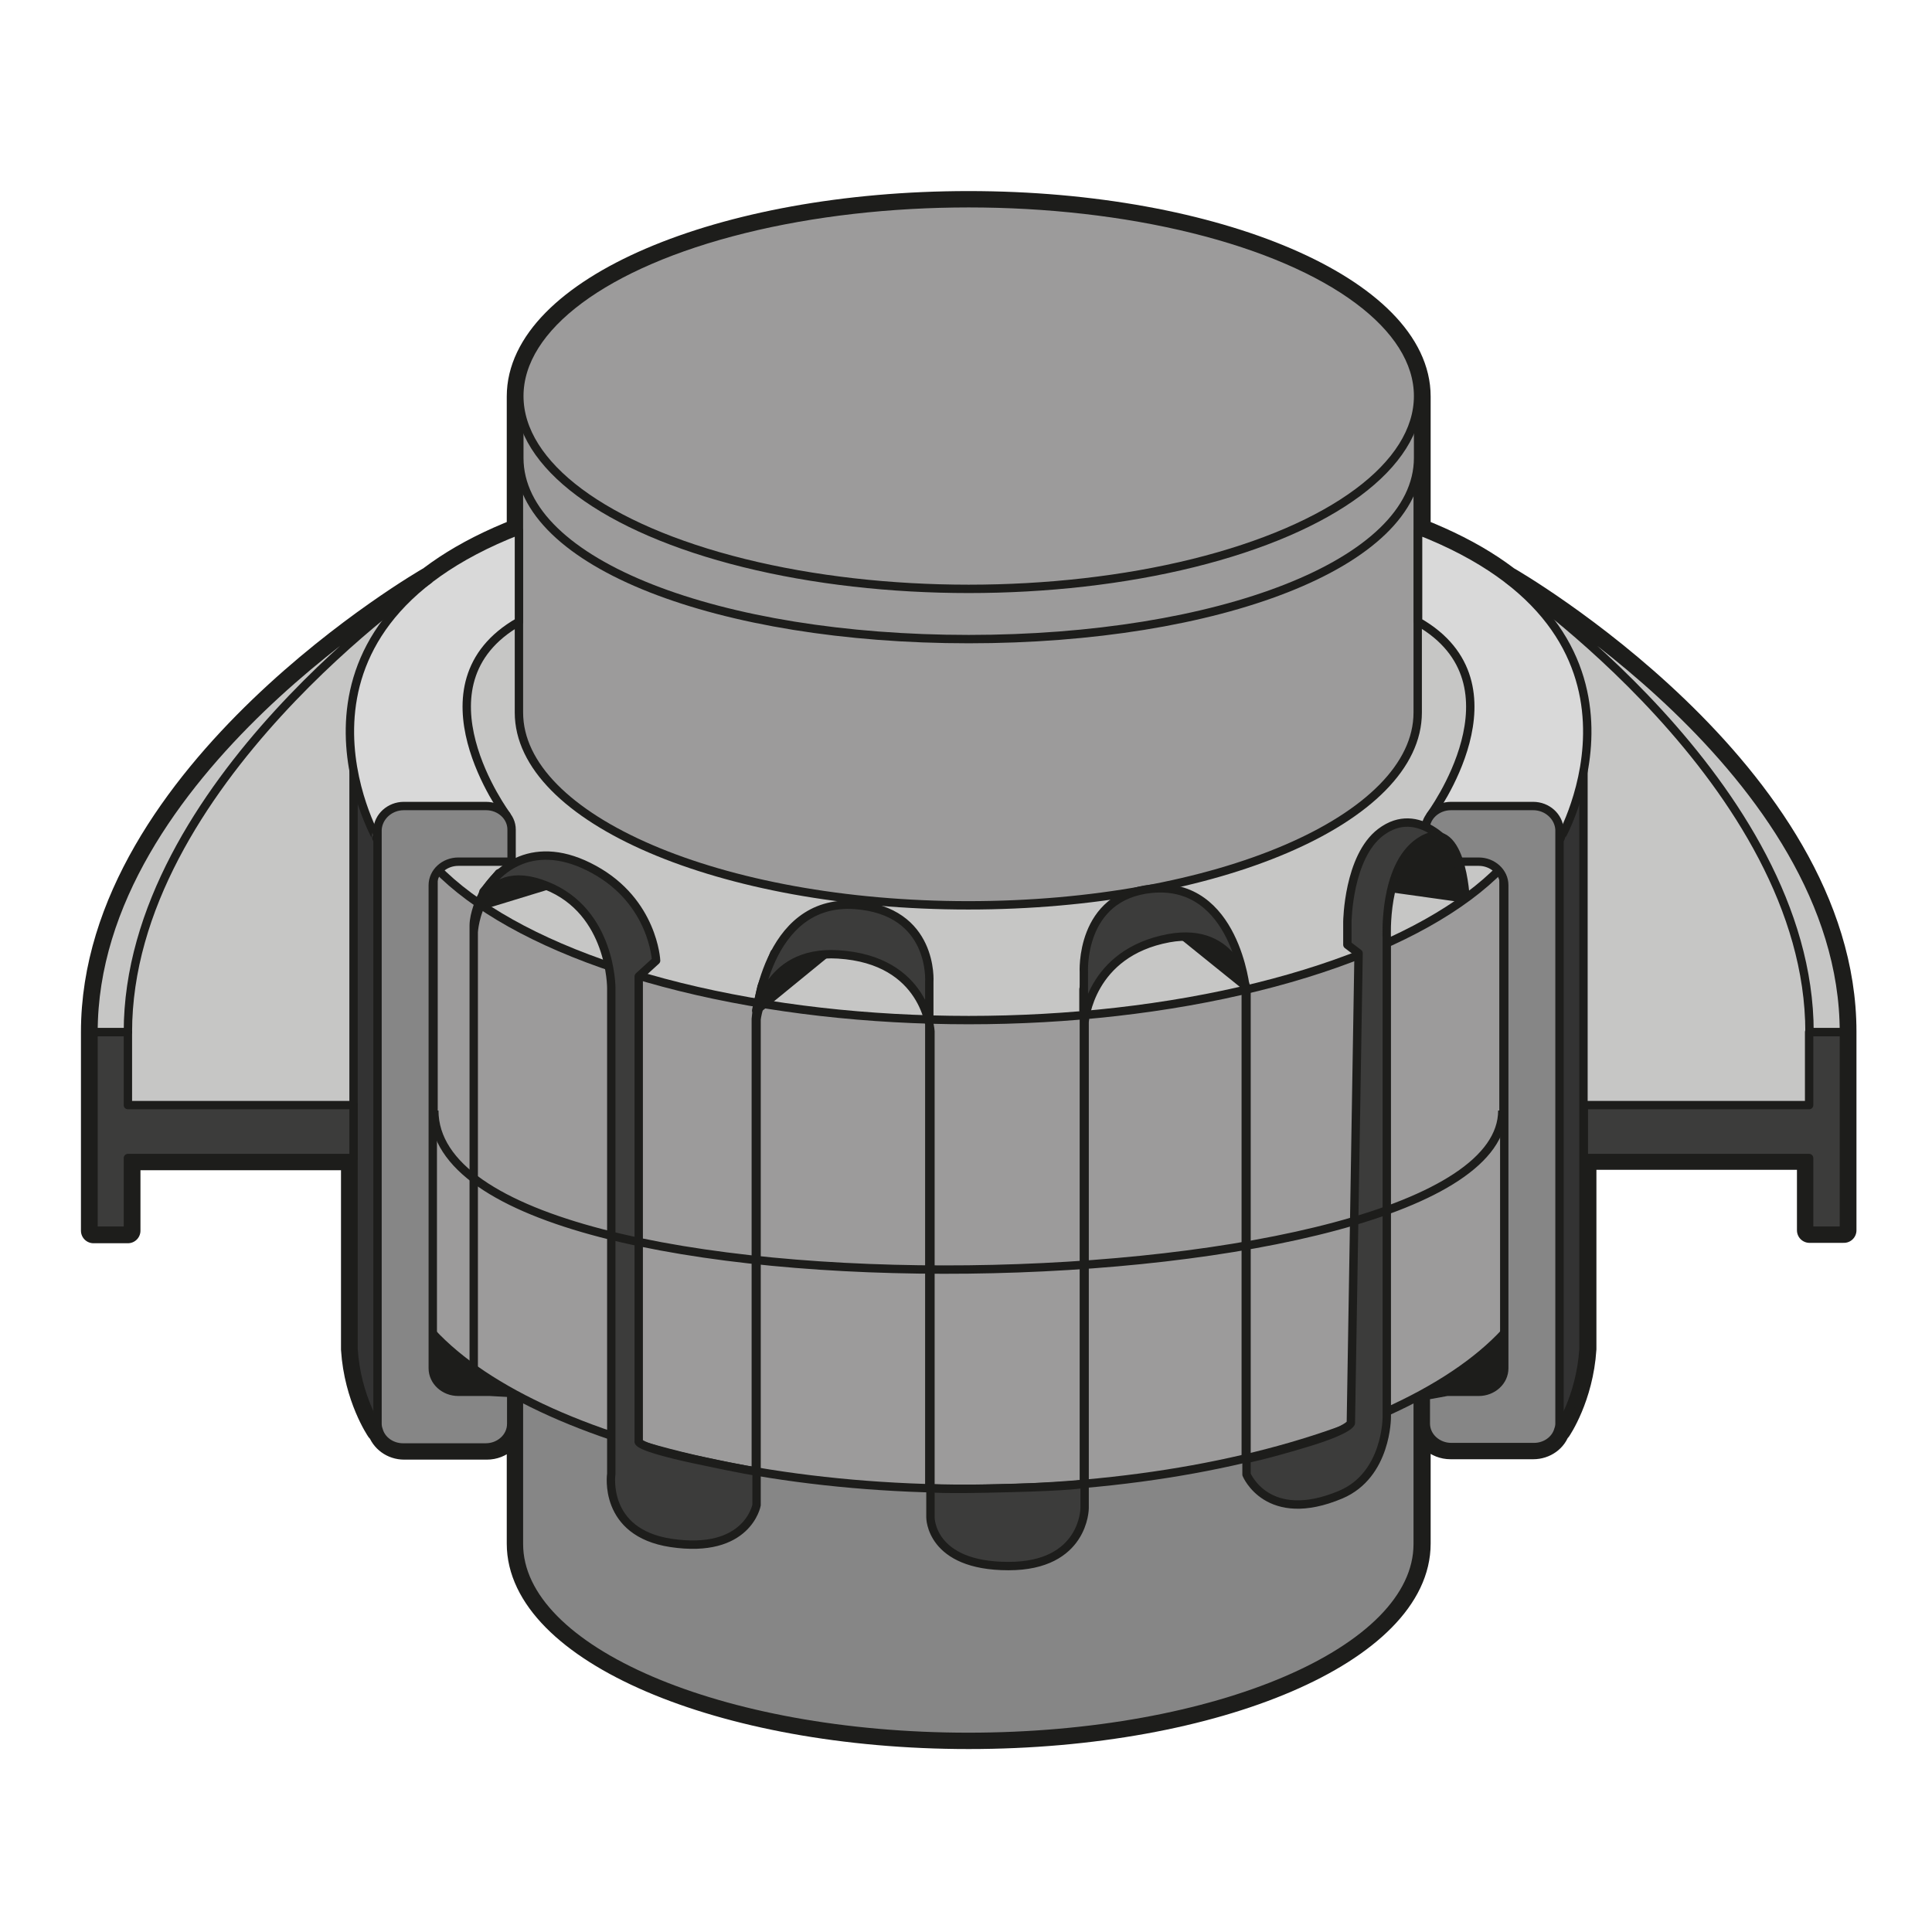 <?xml version="1.0" encoding="utf-8"?>
<!-- Generator: Adobe Illustrator 19.0.0, SVG Export Plug-In . SVG Version: 6.00 Build 0)  -->
<svg version="1.1" id="Camada_1" xmlns="http://www.w3.org/2000/svg" xmlns:xlink="http://www.w3.org/1999/xlink" x="0px" y="0px"
	 viewBox="0 0 500 500" style="enable-background:new 0 0 500 500;" xml:space="preserve">
<style type="text/css">
	.st0{fill:#1D1D1B;stroke:#1D1D1B;stroke-width:6.502;stroke-linejoin:round;stroke-miterlimit:10;}
	.st1{fill:#3C3C3B;stroke:#1D1D1B;stroke-width:2.167;stroke-linejoin:round;stroke-miterlimit:10;}
	.st2{fill:#1D1D1B;stroke:#1D1D1B;stroke-width:2.167;stroke-linejoin:round;stroke-miterlimit:10;}
	.st3{fill:#868686;stroke:#1D1D1B;stroke-width:2.167;stroke-linejoin:round;stroke-miterlimit:10;}
	.st4{fill:#9C9B9B;stroke:#1D1D1B;stroke-width:2.167;stroke-linejoin:round;stroke-miterlimit:10;}
	.st5{fill:#C6C6C5;stroke:#1D1D1B;stroke-width:2.167;stroke-linejoin:round;stroke-miterlimit:10;}
	.st6{fill:#B3B3B3;stroke:#1D1D1B;stroke-width:2.167;stroke-linejoin:round;stroke-miterlimit:10;}
	.st7{fill:#333333;stroke:#1D1D1B;stroke-width:2.167;stroke-linejoin:round;stroke-miterlimit:10;}
	.st8{fill:#D9D9D9;stroke:#1D1D1B;stroke-width:2.167;stroke-linejoin:round;stroke-miterlimit:10;}
	.st9{fill:none;stroke:#1D1D1B;stroke-width:2.167;stroke-linejoin:round;stroke-miterlimit:10;}
</style>
<path id="XMLID_69_" class="st0" d="M390.4,150c0,0,3.8,2.6,9.7,7.3l-1.4,0.5c-6.7-7.6-16.8-14.7-31.7-20.5v-18.7v-16
	c0-27.5-52.1-49.9-116.3-49.9c-64.2,0-116.3,22.3-116.3,49.9v16v18.7c-14.9,5.8-25,12.9-31.7,20.5l-1.4-0.5c5.9-4.7,9.7-7.3,9.7-7.3
	s-86.8,49.9-86.8,117.1v51.4h8.9v-18.9h58.4v48.9v0.7c0.8,12.5,6.5,20.8,6.5,20.8h0.3c0.8,2.6,3.3,4.5,6.3,4.5h21.4
	c3.6,0,6.6-2.7,6.6-6.1v-2v-6v0c0.6,0.3,1.2,0.7,1.8,1v38.1c0,27.5,52.1,49.9,116.3,49.9c64.2,0,116.3-22.3,116.3-49.9v-38.1
	c0.6-0.3,1.2-0.7,1.8-1v0.7v5.2v2c0,3.4,3,6.1,6.6,6.1h21.4c3,0,5.6-1.9,6.3-4.5h0.3c0,0,5.7-8.3,6.5-20.8v-0.7v-48.9h58.4v18.9h8.9
	v-51.4C477.2,199.9,390.4,150,390.4,150z"/>
<g id="XMLID_71_">
	<polygon id="XMLID_68_" class="st1" points="122.4,366.8 131.7,362.3 131.7,226.7 126.1,231.3 123.4,235.9 122.4,241.1 	"/>
	<g id="XMLID_101_">
		<rect id="XMLID_67_" x="368.8" y="339.1" class="st2" width="29.6" height="27.4"/>
		<rect id="XMLID_66_" x="103" y="339.1" class="st2" width="29.6" height="27.4"/>
	</g>
	<g id="XMLID_94_">
		<path id="XMLID_65_" class="st3" d="M134.3,102.5v297.1c0,27.5,52.1,49.9,116.3,49.9c64.2,0,116.3-22.3,116.3-49.9V102.5H134.3z"
			/>
		<path id="XMLID_64_" class="st4" d="M101.3,200v121.3c0,35.3,66.9,64,149.3,64c82.5,0,149.3-28.7,149.3-64V200H101.3z"/>
		<ellipse id="XMLID_63_" class="st5" cx="250.7" cy="200" rx="149.3" ry="64"/>
		<path id="XMLID_62_" class="st4" d="M134.3,102.5v81.9c0,27.5,52.1,49.9,116.3,49.9c64.2,0,116.3-22.3,116.3-49.9v-81.9H134.3z"/>
		<path id="XMLID_61_" class="st4" d="M352.7,102.5c-19.8-15.4-58-25.9-102-25.9c-44,0-82.2,10.5-102,25.9h-14.3v16
			c0,27.5,52.1,46.9,116.3,46.9c64.2,0,116.3-19.4,116.3-46.9v-16H352.7z"/>
		<ellipse id="XMLID_60_" class="st4" cx="250.7" cy="102.5" rx="116.3" ry="49.9"/>
	</g>
	<g id="XMLID_86_">
		<path id="XMLID_59_" class="st6" d="M377.2,208.6L377.2,208.6C377.1,208.6,377.1,208.6,377.2,208.6L377.2,208.6z"/>
		<polygon id="XMLID_58_" class="st5" points="389.1,292.8 473.5,292.8 473.5,276.8 473.5,257.4 467.7,239.1 461.8,222.1 
			449.6,204.1 421.5,173.2 400.9,157 389.1,160.9 		"/>
		<path id="XMLID_57_" class="st7" d="M388,183.9l-10.9,24.6h19.6c3.6,0,6.6,2.7,6.6,6.1v153.8c0,0.6-0.1,1.1-0.3,1.6h0.3
			c0,0,5.7-8.3,6.5-20.8v-0.7V188.5L388,183.9z"/>
		<path id="XMLID_56_" class="st8" d="M367,137.3c0,12.4,0,16.7,0,23.6c28.4,16.2,3.2,50.1,3.2,50.1l33.7,5.9
			C403.9,216.8,434.4,163.5,367,137.3z"/>
		<polygon id="XMLID_37_" class="st1" points="468.2,267.1 468.2,286 409.9,286 409.9,299.7 468.2,299.7 468.2,318.5 477.2,318.5 
			477.2,267.1 		"/>
		<path id="XMLID_36_" class="st5" d="M390.4,150c0,0,77.9,53,77.9,117.1c2.8,0,5.4,0,8.9,0C477.2,199.9,390.4,150,390.4,150z"/>
		<path id="XMLID_35_" class="st3" d="M396.8,208.6h-19.6v0c0,0,0,0,0,0h-1.7c-3.6,0-6.6,2.7-6.6,6.1v8.3h13.8
			c3.6,0,6.6,2.7,6.6,6.1v125c0,3.4-3,6.1-6.6,6.1h-8.2l-5.5,1v7.2c0,3.4,3,6.1,6.6,6.1h21.4c3,0,5.6-1.9,6.3-4.5
			c0.2-0.5,0.3-1.1,0.3-1.6V214.7C403.4,211.3,400.4,208.6,396.8,208.6z"/>
	</g>
	<path id="XMLID_34_" class="st2" d="M357.6,229.5l21.4,3l-1.5-9.1c0,0-1.7-5.2-4.3-6.6c-1.9-1-8.4-1.3-8.4-1.3l-7.1,7.7V229.5z"/>
	<g id="XMLID_77_">
		<polygon id="XMLID_33_" class="st5" points="112.2,292.8 27.9,292.8 27.9,276.8 27.9,257.4 33.7,239.1 39.5,222.1 51.7,204.1 
			79.8,173.2 100.4,157 112.2,160.9 		"/>
		<path id="XMLID_32_" class="st7" d="M113.3,183.9l10.9,24.6h-19.6c-3.6,0-6.6,2.7-6.6,6.1v153.8c0,0.6,0.1,1.1,0.3,1.6h-0.3
			c0,0-5.7-8.3-6.5-20.8v-0.7V188.5L113.3,183.9z"/>
		<path id="XMLID_31_" class="st8" d="M134.3,137.3c0,12.4,0,16.7,0,23.6c-28.4,16.2-3.2,50.1-3.2,50.1l-33.7,5.9
			C97.5,216.8,66.9,163.5,134.3,137.3z"/>
		<polygon id="XMLID_30_" class="st1" points="33.1,267.1 33.1,286 91.5,286 91.5,299.7 33.1,299.7 33.1,318.5 24.2,318.5 
			24.2,267.1 		"/>
		<path id="XMLID_29_" class="st5" d="M111,150c0,0-77.9,53-77.9,117.1c-2.8,0-5.4,0-8.9,0C24.2,199.9,111,150,111,150z"/>
		<path id="XMLID_28_" class="st6" d="M124.2,208.6L124.2,208.6C124.2,208.6,124.2,208.6,124.2,208.6L124.2,208.6z"/>
		<path id="XMLID_27_" class="st3" d="M104.5,208.6h19.6v0c0,0,0,0,0,0h1.7c3.6,0,6.6,2.7,6.6,6.1v8.3h-13.8c-3.6,0-6.6,2.7-6.6,6.1
			v125c0,3.4,3,6.1,6.6,6.1h8.2l5.5,0.3v8c0,3.4-3,6.1-6.6,6.1h-21.4c-3,0-5.6-1.9-6.3-4.5c-0.2-0.5-0.3-1.1-0.3-1.6V214.7
			C97.9,211.3,100.9,208.6,104.5,208.6z"/>
	</g>
	<polygon id="XMLID_26_" class="st2" points="280.4,261.5 286.8,248.3 304.5,240.8 322.1,255 321.6,252.4 319.7,245.8 315.5,237.8 
		298,237.4 286.4,242.3 281.7,250.1 280.4,256 	"/>
	<polygon id="XMLID_25_" class="st2" points="218.2,243.1 195.7,261.5 197.1,255.3 200.4,246.7 	"/>
	<polygon id="XMLID_24_" class="st2" points="124.2,234.5 146.1,227.8 136,224.9 129.1,226 125.1,230.8 	"/>
	<path id="XMLID_23_" class="st1" d="M376,219.8c0,0-8.7-12-18.7-4.4c-8.4,6.4-8.6,23.1-8.6,23.1v6l2.9,2.2l-2,121.6
		c0,0-0.4,1.7-10.8,4.9c-11.5,3.5-16.4,4.4-16.4,4.4V256c0,0-2.7-28-24.3-26c-18.8,1.8-17.6,21.7-17.6,21.7l0,132.3
		c0,0-2.7,0.7-19.4,1.1c-18.2,0.5-20.6,0-20.6,0v-131c0,0,1.3-18.4-19.2-19.9c-23.4-1.7-25.7,29.5-25.7,29.5v117.1
		c0,0-2.6-0.3-15.7-3.1c-15.8-3.4-14.6-4.7-14.6-4.7V252.7l4.5-4.1c0,0-0.7-15.2-16.1-23.6c-15.3-8.4-25.4-0.4-29.3,7.5
		c0,0-1.8,4-1.8,7c0,1,0,5.3,0,5.3v111.9V241.2c0,0,1.1-19.1,18.8-12c16.9,6.7,16.8,26.5,16.8,26.5v125.7c0,0-2.3,15.2,15.4,17.9
		c19.9,3,22.2-9.8,22.2-9.8V263.8c0,0,1.9-18,21.1-16.8c22.8,1.4,23.9,19.9,23.9,19.9v125.8c0,0-0.1,12.6,20.2,12.6
		c19.7,0,19.7-15,19.7-15l0-125.8c0,0,1.2-17.9,21.8-21.7c17.5-3.2,20.1,13.3,20.1,13.3v125.5c0,0,5.4,13.2,24.4,5.2
		c12-5.1,11.9-20.1,11.9-20.1V242.7c0,0-1-18.4,8.4-24.8c11.1-7.6,12,14.9,12,14.9"/>
	<path id="XMLID_20_" class="st9" d="M112.4,287.4c0,58,276.4,51.7,276.4,0"/>
</g>
</svg>
